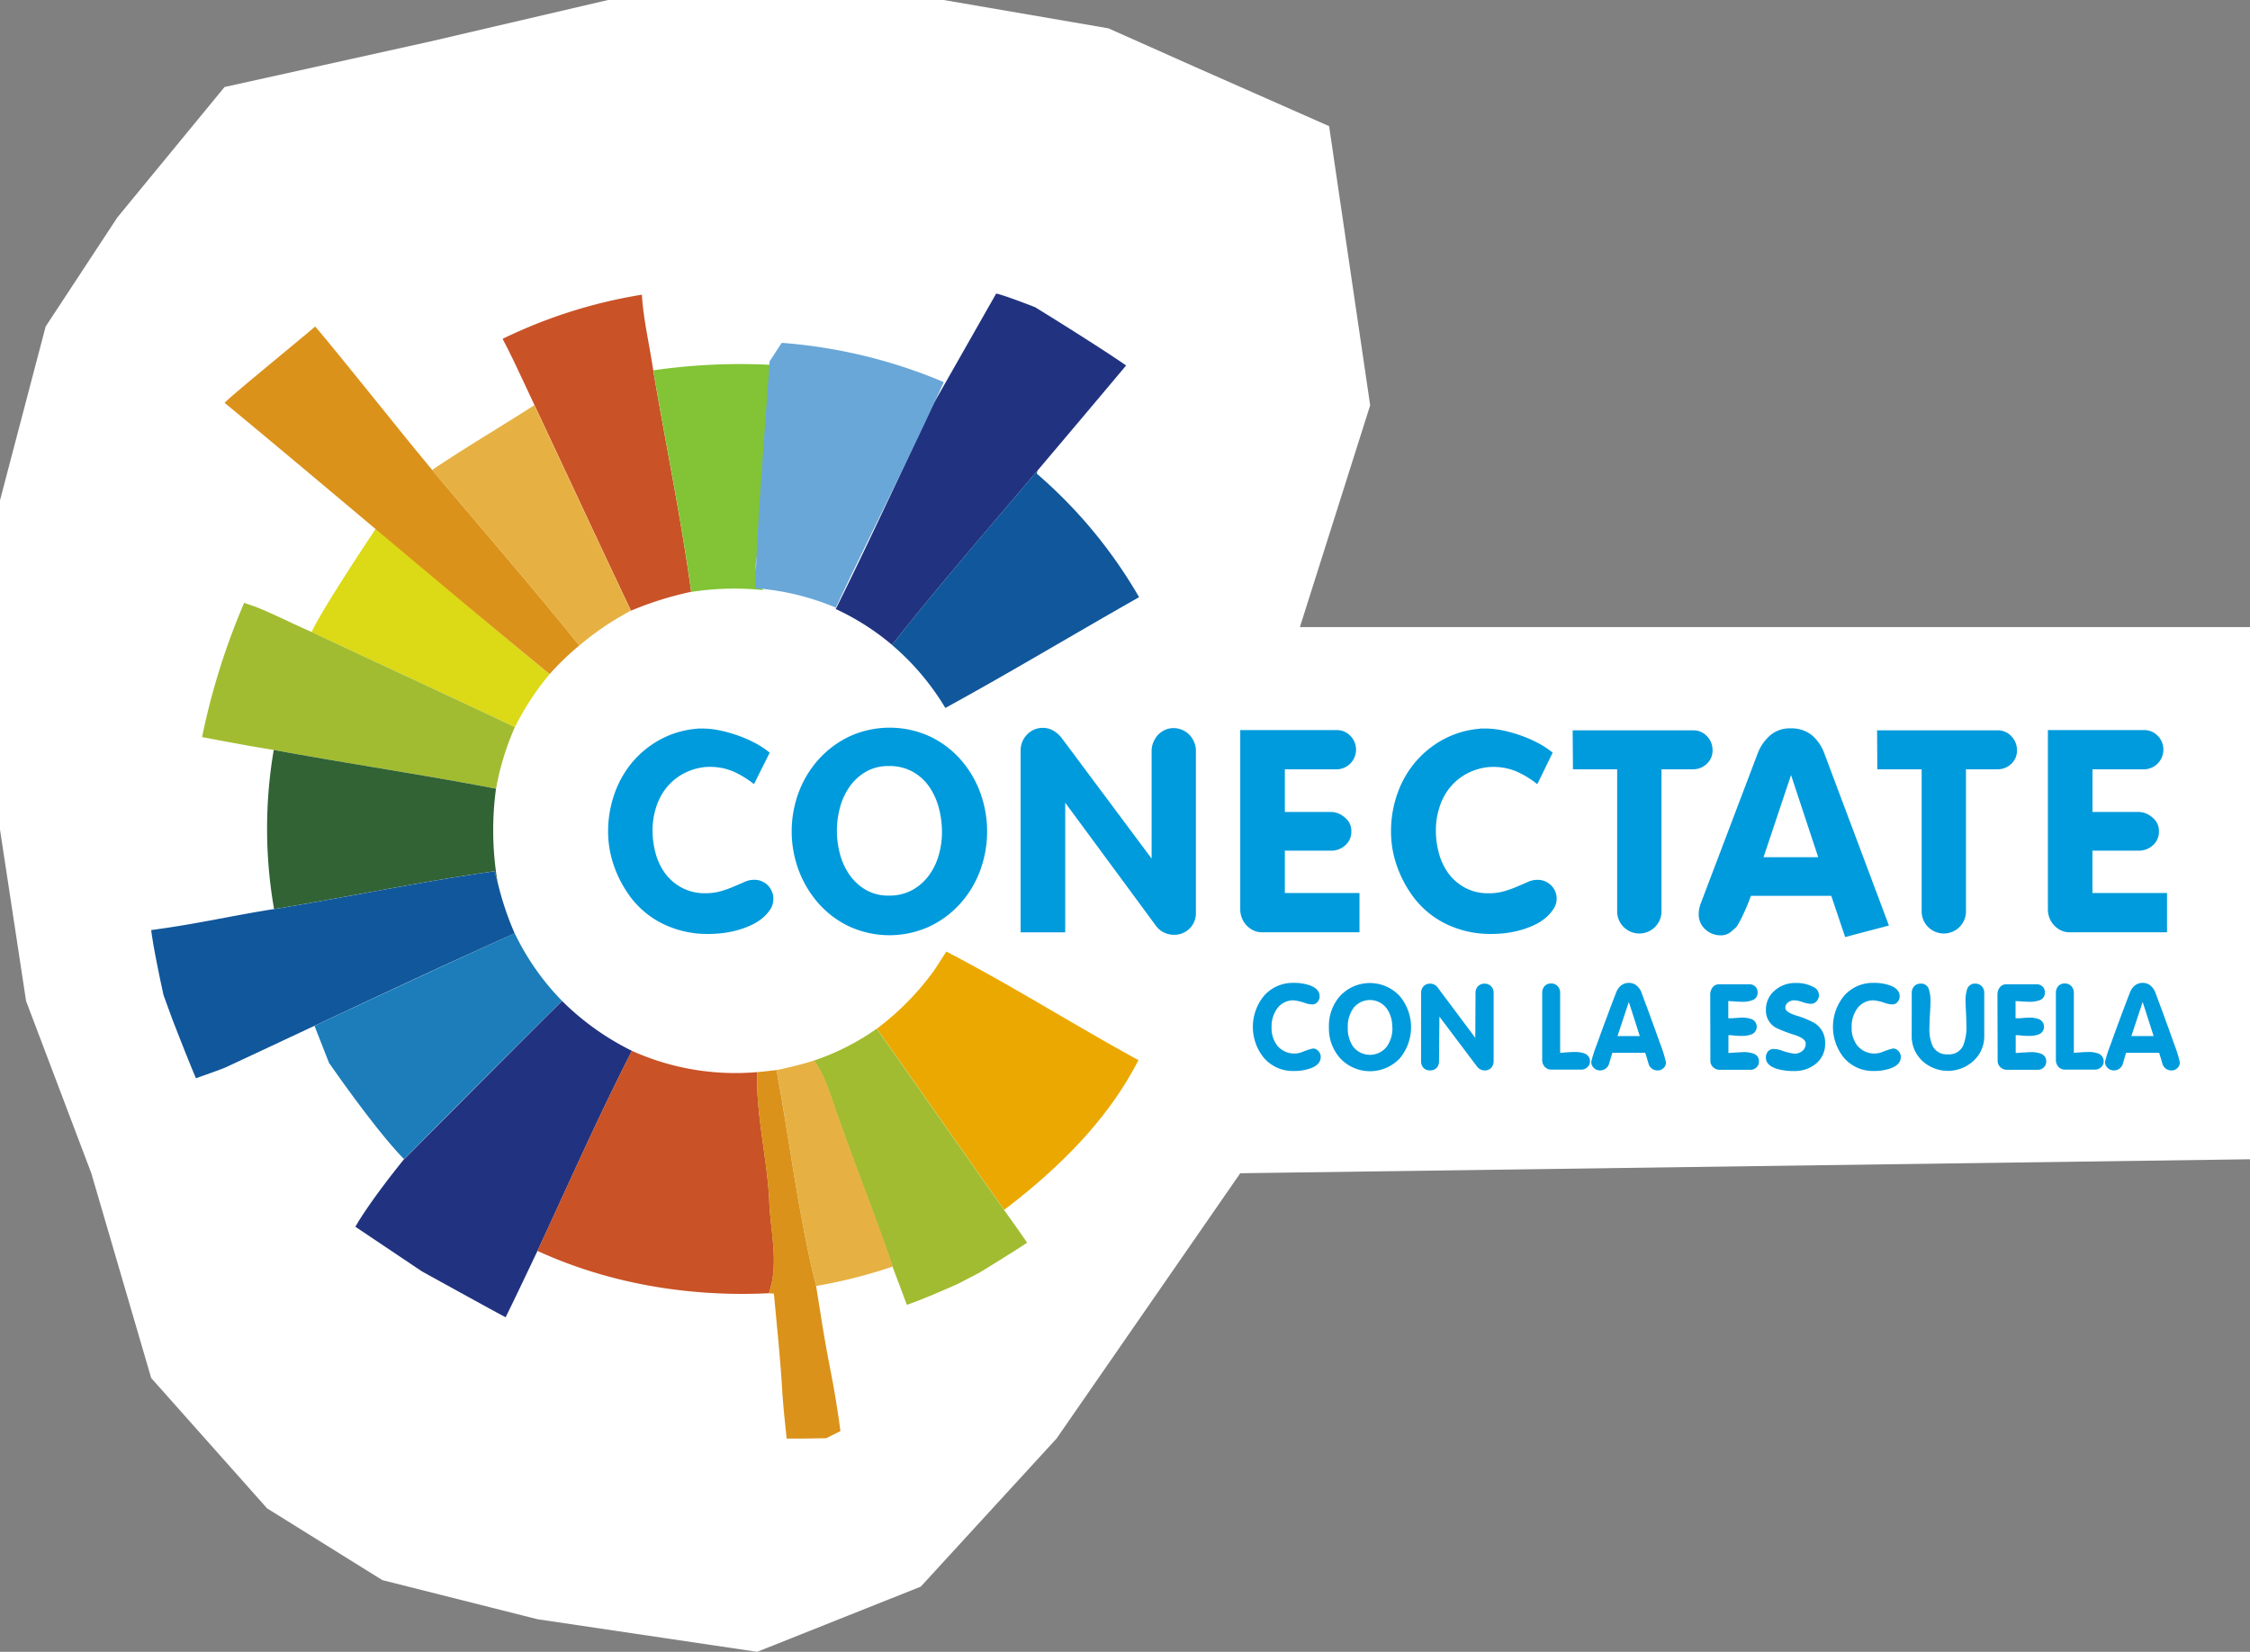<svg xmlns="http://www.w3.org/2000/svg" viewBox="0 0 485.92 356.82"><rect x="0" y="0" width="485.92" height="356.82" fill="#808080" stroke="none"/><defs><style>.cls-1{fill:#fff;}.cls-2{fill:#dcd916;}.cls-3{fill:#db921a;}.cls-4{fill:#c95226;}.cls-5{fill:#213380;}.cls-6{fill:#82c435;}.cls-7{fill:#e6b142;}.cls-8{fill:#11579b;}.cls-9{fill:#a1bc30;}.cls-10{fill:#316335;}.cls-11{fill:#1c7dba;}.cls-12{fill:#eba800;}.cls-13{fill:#69a7d8;}.cls-14{fill:#009bdc;}</style></defs><title>logo-fondo</title><g id="Capa_2" data-name="Capa 2"><g id="Capa_1-2" data-name="Capa 1"><polygon class="cls-1" points="280.73 135.46 485.92 135.46 485.92 250.42 267.85 253.44 228.17 310.76 198.85 342.74 163.52 356.82 116.08 349.78 82.57 341.33 57.69 325.84 32.65 297.67 19.72 253.44 5.63 216.23 0 179.2 0 145.62 0 108.08 9.86 70.53 25.35 46.96 48.49 18.8 93 8.94 131.32 0 163.1 0 203.79 0 239.38 6.12 258.34 14.57 287.04 27.25 295.91 87.55 280.73 135.46"/><path class="cls-2" d="M81.41,113.83s20.09,17.84,37.3,31.79a57.17,57.17,0,0,0-7.51,11.47c-14.58-7-29.29-13.65-43.9-20.57C69.64,131.38,81.41,113.83,81.41,113.83Z"/><path class="cls-3" d="M68.06,70.53c2.16,2.37,18.63,22.89,20.66,25.38l4.6,5.59c10.61,12.62,21.44,25.08,31.79,37.93a59.18,59.18,0,0,0-6.4,6.18c-17.21-14-53.09-44.51-70.21-58.59C50.16,85.26,66.17,72.23,68.06,70.53Z"/><path class="cls-4" d="M108.51,73.21a107.85,107.85,0,0,1,30.11-9.55c.34,5.5,1.66,10.87,2.45,16.31,2.7,16,6,31.83,8.2,47.87a72.86,72.86,0,0,0-13,4.08c-7-14.77-13.87-29.57-20.82-44.37-1.35-2.89-2.69-5.76-4.06-8.64-.9-1.93-1.86-3.82-2.84-5.7Z"/><path class="cls-5" d="M223.51,66.34s13.36,8.21,19.69,12.61q-9.52,11.35-19.1,22.66c-10.56,12.49-21.32,24.84-31.45,37.7a53.65,53.65,0,0,0-12.16-7.75c7.21-14.43,20.75-43.7,20.75-43.7l13.9-24.45s1.34.19,8.37,2.94Z"/><path class="cls-6" d="M141.08,80a130.83,130.83,0,0,1,26.1-1.15c-1.42,13.9-2.09,27.86-3.78,41.73a9.08,9.08,0,0,0,1.4,6.89,60.28,60.28,0,0,0-15.51.4c-2.2-16-5.5-31.91-8.2-47.87Z"/><path class="cls-7" d="M115.42,87.55c6.95,14.79,13.83,29.6,20.82,44.37a62.27,62.27,0,0,0-11.13,7.53c-10.35-12.85-21.18-25.31-31.79-37.93,7.23-4.88,14.75-9.28,22.1-14Z"/><path class="cls-8" d="M192.65,139.3c10.13-12.86,20.89-25.22,31.45-37.7l-.2.71A103.35,103.35,0,0,1,246,129c-14,7.93-27.74,16.22-41.84,23.93a54.87,54.87,0,0,0-11.55-13.64Z"/><path class="cls-9" d="M52.73,130.23l2.37.81c4.15,1.64,8.09,3.71,12.19,5.47,14.61,6.92,29.32,13.6,43.9,20.57a58.31,58.31,0,0,0-4.06,13.29c-16-3.06-32-5.43-48-8.37-5.18-.82-10.34-1.8-15.49-2.78a150.22,150.22,0,0,1,9.09-29Z"/><path class="cls-10" d="M59.12,162c16,2.94,32,5.31,48,8.37a66.67,66.67,0,0,0,.33,20.11c-.16-.56-.5-1.71-.65-2.28-16,2.26-31.72,5.58-47.61,8.18A101,101,0,0,1,59.12,162Z"/><path class="cls-8" d="M59.19,196.39c15.9-2.6,31.66-5.93,47.61-8.18.16.58.5,1.72.65,2.28a64.78,64.78,0,0,0,3.7,11.13c-21,9.38-41.71,19.32-62.53,29-2.08.84-4.21,1.53-6.3,2.31-1.81-4.24-5.13-12.83-5.13-12.83L35.33,215s-2.09-9.34-2.68-14.09c.46-.05,1.34-.19,1.78-.25,8.3-1.14,16.48-3,24.76-4.29Z"/><path class="cls-11" d="M67.92,221.6s28.74-13.5,43.24-20a54.6,54.6,0,0,0,10.22,14.61q-17.16,17-34.11,34.19c-6.2-6.28-16.22-20.82-16.22-20.82Z"/><path class="cls-12" d="M204.37,205.55c14.1,7.31,27.55,15.84,41.49,23.46-6.67,13.07-17.46,23.54-29,32.35q-13.74-19.59-27.49-39.15a58.39,58.39,0,0,0,12.35-12.56c.92-1.34,1.77-2.75,2.67-4.1Z"/><path class="cls-5" d="M87.28,250.42s22.67-22.86,34.11-34.19A57.39,57.39,0,0,0,136.48,227c-7.27,14.18-13.68,28.77-20.4,43.21-2.28,4.79-4.53,9.58-6.88,14.34-2.27-1.17-18.08-9.91-18.08-9.91L76.75,265s2.52-4.7,10.53-14.63Z"/><path class="cls-9" d="M175.81,229.09a52.31,52.31,0,0,0,13.53-6.88q13.74,19.55,27.49,39.15c1.68,2.36,3.37,4.71,5,7.08-3.37,2.25-10.26,6.45-10.26,6.45l-4.73,2.46s-7.23,3.26-11,4.52c-1-2.76-2.07-5.51-3.09-8.27-3.65-10.72-7.86-21.22-11.62-31.88-1.6-4.29-2.65-8.87-5.39-12.62Z"/><path class="cls-4" d="M136.48,227a54.33,54.33,0,0,0,27.06,4.59c-.28,9.26,2.1,18.3,2.59,27.51.19,6.73,2.21,13.68-.07,20.26-17.09.83-34.4-2-50-9.15,6.72-14.44,13.13-29,20.4-43.21Z"/><path class="cls-7" d="M175.81,229.09c2.74,3.75,3.8,8.33,5.39,12.62,3.75,10.66,8,21.16,11.62,31.88a108.3,108.3,0,0,1-16.56,4.2c-3.86-15.35-5.67-31.09-8.54-46.64a80,80,0,0,0,8.1-2.06Z"/><path class="cls-3" d="M163.54,231.61l4.17-.46c2.87,15.54,4.68,31.29,8.54,46.64.94,5.9,1.83,11.81,3,17.68.91,4.53,1.65,9.08,2.26,13.67l-3.09,1.54-5.24.08h-3.29c-.33-3.2-.69-6.37-.91-9.57-.4-7.27-1.17-14.51-1.85-21.76l-1.09-.05c2.28-6.58.25-13.53.07-20.26-.49-9.22-2.87-18.26-2.59-27.51Z"/><path class="cls-13" d="M163.1,127.06c.57-16.36,2-32.68,3.11-49l2.61-4a111.09,111.09,0,0,1,35,8.48c-6.58,14.64-16.5,34.18-23.31,48.72a55,55,0,0,0-17.38-4.19Z"/><path class="cls-14" d="M166.31,196.51a9.07,9.07,0,0,1-1.54,1.73,11.27,11.27,0,0,1-2.6,1.63,19.45,19.45,0,0,1-3,1.09,21.58,21.58,0,0,1-3.15.61,26,26,0,0,1-3,.18,21.86,21.86,0,0,1-10.09-2.3,19.56,19.56,0,0,1-7.42-6.6,24.93,24.93,0,0,1-3.06-6.24,22.24,22.24,0,0,1-1.12-7,24.3,24.3,0,0,1,1.37-8.12,21.6,21.6,0,0,1,3.87-6.85,21.11,21.11,0,0,1,6-4.88,20.07,20.07,0,0,1,7.78-2.33,3.63,3.63,0,0,1,.67-.06h.66a19,19,0,0,1,3.79.42,29.92,29.92,0,0,1,4,1.13,27.13,27.13,0,0,1,3.76,1.67,18.21,18.21,0,0,1,3,2l-3.4,6.8a20.3,20.3,0,0,0-4.45-2.73,12.71,12.71,0,0,0-5.18-1,9.86,9.86,0,0,0-1.94.18,12.69,12.69,0,0,0-4.39,1.7,12.1,12.1,0,0,0-3.24,3,13.2,13.2,0,0,0-2,4.06,16.16,16.16,0,0,0-.7,4.75,18.71,18.71,0,0,0,.7,5.12,12.93,12.93,0,0,0,2.12,4.33,10.84,10.84,0,0,0,3.58,3,10.44,10.44,0,0,0,5,1.15,11.82,11.82,0,0,0,3.39-.45,25.64,25.64,0,0,0,2.79-1l2.3-1a4.93,4.93,0,0,1,2-.45,4.09,4.09,0,0,1,3,1.18,4.19,4.19,0,0,1,.51,5.27Z"/><path class="cls-14" d="M200.65,159a20.77,20.77,0,0,1,6.66,4.91,22.56,22.56,0,0,1,4.33,7.15,24.42,24.42,0,0,1,0,17.09,22.26,22.26,0,0,1-4.36,7.15,21.09,21.09,0,0,1-6.7,4.91,20.83,20.83,0,0,1-17,0,20.63,20.63,0,0,1-6.67-4.91,22.9,22.9,0,0,1-4.36-7.15,24.15,24.15,0,0,1,0-17.15,22.34,22.34,0,0,1,4.39-7.12,21.26,21.26,0,0,1,6.69-4.88,20.85,20.85,0,0,1,17,0Zm2.12,15.6a14.57,14.57,0,0,0-2.06-4.61,10.62,10.62,0,0,0-3.58-3.27,10.2,10.2,0,0,0-5.15-1.24,9.62,9.62,0,0,0-5,1.24,11,11,0,0,0-3.51,3.24,14.09,14.09,0,0,0-2.06,4.48,19.23,19.23,0,0,0,0,10.06,14.1,14.1,0,0,0,2.06,4.48,11,11,0,0,0,3.51,3.24,9.64,9.64,0,0,0,5,1.24,10.21,10.21,0,0,0,5-1.18,11,11,0,0,0,3.57-3.09,13.64,13.64,0,0,0,2.15-4.36,17.73,17.73,0,0,0,.73-5.06A20.54,20.54,0,0,0,202.77,174.58Z"/><path class="cls-14" d="M256.95,200.54a4.68,4.68,0,0,1-3.45,1.39,4.79,4.79,0,0,1-2.09-.48,4.74,4.74,0,0,1-1.67-1.33L230.05,173.4v28h-9.63V162.13a4.83,4.83,0,0,1,1.39-3.45,4.59,4.59,0,0,1,3.45-1.45,4.34,4.34,0,0,1,2.27.63,6.17,6.17,0,0,1,1.79,1.61l19.39,26V162.19a4.64,4.64,0,0,1,.39-1.88,5.34,5.34,0,0,1,1-1.58,4.79,4.79,0,0,1,1.51-1.06,4.49,4.49,0,0,1,1.85-.39,4.86,4.86,0,0,1,3.42,1.46,5.54,5.54,0,0,1,1,1.54,4.5,4.5,0,0,1,.39,1.85v35A4.61,4.61,0,0,1,256.95,200.54Z"/><path class="cls-14" d="M270.73,201a5.18,5.18,0,0,1-1.51-1.09,4.77,4.77,0,0,1-1-1.57,4.93,4.93,0,0,1-.37-1.88V157.71l1.91,0c1.15,0,2.41,0,3.78,0h15.09a4,4,0,0,1,3,1.24,4.25,4.25,0,0,1-3,7.24H277.48v9.21h9.88a4.39,4.39,0,0,1,1.79.36,5.5,5.5,0,0,1,1.48,1,3.61,3.61,0,0,1,1.21,2.83,3.83,3.83,0,0,1-1.3,3,4.43,4.43,0,0,1-3.06,1.17h-10v9.15H293.6v8.48h-21A4.33,4.33,0,0,1,270.73,201Z"/><path class="cls-14" d="M335.39,196.51a9.18,9.18,0,0,1-1.55,1.73,11.33,11.33,0,0,1-2.6,1.63,19.33,19.33,0,0,1-3,1.09,21.57,21.57,0,0,1-3.15.61,26,26,0,0,1-3,.18,21.85,21.85,0,0,1-10.08-2.3,19.57,19.57,0,0,1-7.42-6.6,25,25,0,0,1-3.06-6.24,22.21,22.21,0,0,1-1.12-7,24.31,24.31,0,0,1,1.36-8.12,21.5,21.5,0,0,1,3.88-6.85,21,21,0,0,1,6-4.88,20,20,0,0,1,7.78-2.33,3.61,3.61,0,0,1,.67-.06h.67a19.06,19.06,0,0,1,3.79.42,30,30,0,0,1,4,1.13,27.22,27.22,0,0,1,3.76,1.67,17.81,17.81,0,0,1,3,2L332,169.4a20.21,20.21,0,0,0-4.45-2.73,12.7,12.7,0,0,0-5.18-1,9.81,9.81,0,0,0-1.94.18,12.68,12.68,0,0,0-4.39,1.7,12.08,12.08,0,0,0-3.24,3,13.09,13.09,0,0,0-2,4.06,16,16,0,0,0-.7,4.75,18.49,18.49,0,0,0,.7,5.12,12.92,12.92,0,0,0,2.12,4.33,10.83,10.83,0,0,0,3.57,3,10.46,10.46,0,0,0,5,1.15,11.81,11.81,0,0,0,3.39-.45,25.41,25.41,0,0,0,2.79-1l2.3-1a4.92,4.92,0,0,1,2-.45,4.09,4.09,0,0,1,3,1.18,3.93,3.93,0,0,1,1.21,2.94A4,4,0,0,1,335.39,196.51Z"/><path class="cls-14" d="M368.6,165a4.23,4.23,0,0,1-3,1.18h-6.78v30.9a4.79,4.79,0,0,1-9.57,0v-30.9H339.7l-.06-8.42h26a4,4,0,0,1,3,1.27,4.23,4.23,0,0,1,1.21,3A3.84,3.84,0,0,1,368.6,165Z"/><path class="cls-14" d="M398.49,202.42l-3-8.91H378.13q-.18.55-.63,1.67c-.3.75-.64,1.52-1,2.3s-.74,1.51-1.12,2.15a2.78,2.78,0,0,1-1,1.15,4.1,4.1,0,0,1-1.18.91,3.31,3.31,0,0,1-1.55.36,4.84,4.84,0,0,1-3.37-1.3,4.3,4.3,0,0,1-1.42-3.31,5.6,5.6,0,0,1,.15-1.3,9.16,9.16,0,0,1,.39-1.24l12.18-32.1a9.73,9.73,0,0,1,2.67-3.91,6.43,6.43,0,0,1,4.42-1.55,7,7,0,0,1,4.61,1.46,9.4,9.4,0,0,1,2.73,4l13.93,37.13Zm-11.69-35-5.94,17.75h11.81Z"/><path class="cls-14" d="M434.37,165a4.23,4.23,0,0,1-3,1.18h-6.79v30.9a4.79,4.79,0,0,1-9.57,0v-30.9h-9.57l-.06-8.42h26a4,4,0,0,1,3,1.27,4.24,4.24,0,0,1,1.21,3A3.85,3.85,0,0,1,434.37,165Z"/><path class="cls-14" d="M445.14,201a5.16,5.16,0,0,1-1.51-1.09,4.92,4.92,0,0,1-1-1.57,5.05,5.05,0,0,1-.36-1.88V157.71l1.91,0c1.15,0,2.41,0,3.78,0H463a4,4,0,0,1,3,1.24,4.14,4.14,0,0,1,1.21,3,4.24,4.24,0,0,1-4.24,4.24H451.9v9.21h9.87a4.39,4.39,0,0,1,1.79.36,5.61,5.61,0,0,1,1.48,1,3.62,3.62,0,0,1,1.21,2.83,3.83,3.83,0,0,1-1.3,3,4.42,4.42,0,0,1-3.06,1.17h-10v9.15H468v8.48h-21A4.35,4.35,0,0,1,445.14,201Z"/><path class="cls-14" d="M279.43,212.32a10.07,10.07,0,0,1,3.43.53q2.13.77,2.13,2.37a1.83,1.83,0,0,1-.45,1.22,1.44,1.44,0,0,1-1.14.53,5,5,0,0,1-1.46-.27,11.57,11.57,0,0,0-2.5-.61,4.28,4.28,0,0,0-3.65,1.81,6.62,6.62,0,0,0-1.17,4,6.14,6.14,0,0,0,1.25,4,4.77,4.77,0,0,0,5.35,1.36,14.18,14.18,0,0,1,2.34-.77,1.54,1.54,0,0,1,1.17.56,1.82,1.82,0,0,1,.5,1.25q0,1.68-2.18,2.47a10.45,10.45,0,0,1-3.62.58,8.24,8.24,0,0,1-6.46-2.82,10.58,10.58,0,0,1,0-13.41A8.25,8.25,0,0,1,279.43,212.32Z"/><path class="cls-14" d="M287,221.87a9.71,9.71,0,0,1,2.39-6.7,8.79,8.79,0,0,1,12.9,0,10.49,10.49,0,0,1,.05,13.41,8.82,8.82,0,0,1-12.93,0A9.7,9.7,0,0,1,287,221.87Zm13.67,0a6.8,6.8,0,0,0-1.17-4,4.52,4.52,0,0,0-7.29,0,6.9,6.9,0,0,0-1.14,4.07,7,7,0,0,0,1.12,4.1,4.61,4.61,0,0,0,7.34,0A6.82,6.82,0,0,0,300.71,221.85Z"/><path class="cls-14" d="M306.91,214.51a2.08,2.08,0,0,1,.52-1.45,1.82,1.82,0,0,1,1.42-.57,1.93,1.93,0,0,1,1.65.85l8.11,10.85.05-9.66a2.12,2.12,0,0,1,.52-1.48,2.06,2.06,0,0,1,2.85,0,2,2,0,0,1,.54,1.45v14.68a2.12,2.12,0,0,1-.52,1.48,1.86,1.86,0,0,1-1.45.57,1.91,1.91,0,0,1-.9-.24,2.16,2.16,0,0,1-.75-.64l-8.09-10.75-.08,9.59a2.11,2.11,0,0,1-.5,1.47,1.84,1.84,0,0,1-1.44.56,1.87,1.87,0,0,1-1.42-.54,2.07,2.07,0,0,1-.52-1.48Z"/><path class="cls-14" d="M333.06,214.5a2.13,2.13,0,0,1,.51-1.48,1.84,1.84,0,0,1,1.44-.57,1.8,1.8,0,0,1,1.4.59,2.1,2.1,0,0,1,.53,1.46v12.93l1.2-.09q1.17-.09,1.84-.09a5.75,5.75,0,0,1,2.34.37,1.75,1.75,0,0,1,1.06,1.7,1.57,1.57,0,0,1-.57,1.22,1.89,1.89,0,0,1-1.29.51h-6.44a1.9,1.9,0,0,1-1.48-.6,2.22,2.22,0,0,1-.54-1.55Z"/><path class="cls-14" d="M351.79,212.32a2.54,2.54,0,0,1,1.68.6,3.56,3.56,0,0,1,1.06,1.56l1.65,4.45q1.49,4.08,2.39,6.63a26.76,26.76,0,0,1,1.22,3.94,1.63,1.63,0,0,1-.53,1.22,1.78,1.78,0,0,1-1.28.51,2,2,0,0,1-1.92-1.34c-.34-1.14-.58-2-.75-2.47H348.2q-.37,1.23-.72,2.44a2,2,0,0,1-1.92,1.37,1.89,1.89,0,0,1-1.34-.54,1.76,1.76,0,0,1-.57-1.32,28.78,28.78,0,0,1,1.22-3.78q1.22-3.41,2.45-6.69.82-2.21,1.68-4.42a3.69,3.69,0,0,1,1-1.52A2.68,2.68,0,0,1,351.79,212.32Zm-2.47,11.49h4.82l-2.37-7.37Z"/><path class="cls-14" d="M369.35,214.9a2.53,2.53,0,0,1,.52-1.63,1.8,1.8,0,0,1,1.5-.65h6.38a1.86,1.86,0,0,1,1.33.48,1.75,1.75,0,0,1,.5,1.33,1.64,1.64,0,0,1-1.06,1.6,5.87,5.87,0,0,1-2.34.37q-.64,0-1.68-.08l-1.25-.08,0,3.72c.32,0,.59,0,.82,0,1.12-.09,1.77-.13,2-.13a5.84,5.84,0,0,1,2.29.35,1.77,1.77,0,0,1,0,3.22,5.63,5.63,0,0,1-2.3.37c-.41,0-.93,0-1.58-.08s-1-.08-1.2-.08v3.86l1.64-.12c.53,0,1-.07,1.48-.07a6.16,6.16,0,0,1,2.38.35,1.68,1.68,0,0,1,1.09,1.65,1.71,1.71,0,0,1-.53,1.3,1.85,1.85,0,0,1-1.33.51h-6.6a2,2,0,0,1-1.44-.56,1.87,1.87,0,0,1-.59-1.41Z"/><path class="cls-14" d="M392.84,214.93a2,2,0,0,1-.5,1.33,1.61,1.61,0,0,1-1.28.58,6.12,6.12,0,0,1-1.8-.38,6.15,6.15,0,0,0-1.72-.38,2.22,2.22,0,0,0-1.37.45,1.43,1.43,0,0,0-.6,1.2q0,.88,2.21,1.6a19.75,19.75,0,0,1,4.15,1.7,4.93,4.93,0,0,1,2.23,4.34,5.43,5.43,0,0,1-2,4.42,7.13,7.13,0,0,1-4.69,1.57,12.53,12.53,0,0,1-3.74-.48q-2.36-.75-2.36-2.42a1.94,1.94,0,0,1,.46-1.34,1.6,1.6,0,0,1,1.26-.52,5.53,5.53,0,0,1,1.67.32,12.31,12.31,0,0,0,2.78.69,2.59,2.59,0,0,0,1.72-.6,2,2,0,0,0,.71-1.61q0-1-2.21-1.78a31.42,31.42,0,0,1-4.15-1.57,4.21,4.21,0,0,1-2.23-3.83,5.37,5.37,0,0,1,1.88-4.24,6.66,6.66,0,0,1,4.54-1.64,7.71,7.71,0,0,1,3.86.88A2,2,0,0,1,392.84,214.93Z"/><path class="cls-14" d="M404.7,212.32a10.07,10.07,0,0,1,3.43.53q2.13.77,2.13,2.37a1.83,1.83,0,0,1-.45,1.22,1.43,1.43,0,0,1-1.14.53,5,5,0,0,1-1.46-.27,11.57,11.57,0,0,0-2.5-.61,4.28,4.28,0,0,0-3.65,1.81,6.62,6.62,0,0,0-1.17,4,6.14,6.14,0,0,0,1.25,4,4.77,4.77,0,0,0,5.35,1.36,14.21,14.21,0,0,1,2.34-.77,1.54,1.54,0,0,1,1.17.56,1.82,1.82,0,0,1,.51,1.25q0,1.68-2.18,2.47a10.45,10.45,0,0,1-3.62.58,8.24,8.24,0,0,1-6.46-2.82,10.58,10.58,0,0,1,0-13.41A8.24,8.24,0,0,1,404.7,212.32Z"/><path class="cls-14" d="M412.87,214.5a2.07,2.07,0,0,1,.52-1.45,1.82,1.82,0,0,1,1.42-.57,1.73,1.73,0,0,1,1.73,1.14,8.23,8.23,0,0,1,.37,2.9q0,.8-.11,2.63t-.11,2.77a9,9,0,0,0,.72,4.1,3.4,3.4,0,0,0,3.27,1.73,3.33,3.33,0,0,0,3.3-1.89,10.77,10.77,0,0,0,.69-4.44q0-1-.09-2.83t-.09-2.2a7.56,7.56,0,0,1,.37-2.79,1.73,1.73,0,0,1,1.73-1.12,1.85,1.85,0,0,1,1.4.57,2,2,0,0,1,.54,1.45v9.23a7.18,7.18,0,0,1-2.3,5.41,8.16,8.16,0,0,1-11.11,0,7.26,7.26,0,0,1-2.26-5.47Z"/><path class="cls-14" d="M431.38,214.9a2.53,2.53,0,0,1,.52-1.63,1.8,1.8,0,0,1,1.5-.65h6.38a1.86,1.86,0,0,1,1.33.48,1.75,1.75,0,0,1,.51,1.33,1.64,1.64,0,0,1-1.06,1.6,5.87,5.87,0,0,1-2.34.37q-.64,0-1.68-.08l-1.25-.08,0,3.72c.32,0,.59,0,.82,0,1.12-.09,1.77-.13,2-.13a5.84,5.84,0,0,1,2.29.35,1.77,1.77,0,0,1,0,3.22,5.62,5.62,0,0,1-2.3.37c-.41,0-.93,0-1.58-.08s-1-.08-1.2-.08v3.86l1.64-.12c.53,0,1-.07,1.48-.07a6.15,6.15,0,0,1,2.38.35,1.68,1.68,0,0,1,1.09,1.65,1.71,1.71,0,0,1-.53,1.3,1.85,1.85,0,0,1-1.33.51h-6.6a2,2,0,0,1-1.44-.56,1.87,1.87,0,0,1-.59-1.41Z"/><path class="cls-14" d="M444,214.5a2.13,2.13,0,0,1,.51-1.48,1.84,1.84,0,0,1,1.44-.57,1.8,1.8,0,0,1,1.4.59,2.1,2.1,0,0,1,.53,1.46v12.93l1.2-.09q1.17-.09,1.84-.09a5.75,5.75,0,0,1,2.34.37,1.75,1.75,0,0,1,1.06,1.7,1.57,1.57,0,0,1-.57,1.22,1.89,1.89,0,0,1-1.29.51h-6.44a1.9,1.9,0,0,1-1.48-.6,2.22,2.22,0,0,1-.54-1.55Z"/><path class="cls-14" d="M462.77,212.32a2.54,2.54,0,0,1,1.68.6,3.56,3.56,0,0,1,1.06,1.56l1.65,4.45q1.49,4.08,2.39,6.63a26.76,26.76,0,0,1,1.22,3.94,1.63,1.63,0,0,1-.53,1.22,1.79,1.79,0,0,1-1.28.51,2,2,0,0,1-1.92-1.34c-.34-1.14-.58-2-.75-2.47h-7.13q-.37,1.23-.72,2.44a2,2,0,0,1-1.92,1.37,1.89,1.89,0,0,1-1.34-.54,1.76,1.76,0,0,1-.57-1.32,28.78,28.78,0,0,1,1.22-3.78q1.22-3.41,2.45-6.69.82-2.21,1.68-4.42a3.69,3.69,0,0,1,1-1.52A2.68,2.68,0,0,1,462.77,212.32Zm-2.47,11.49h4.81l-2.37-7.37Z"/></g></g></svg>